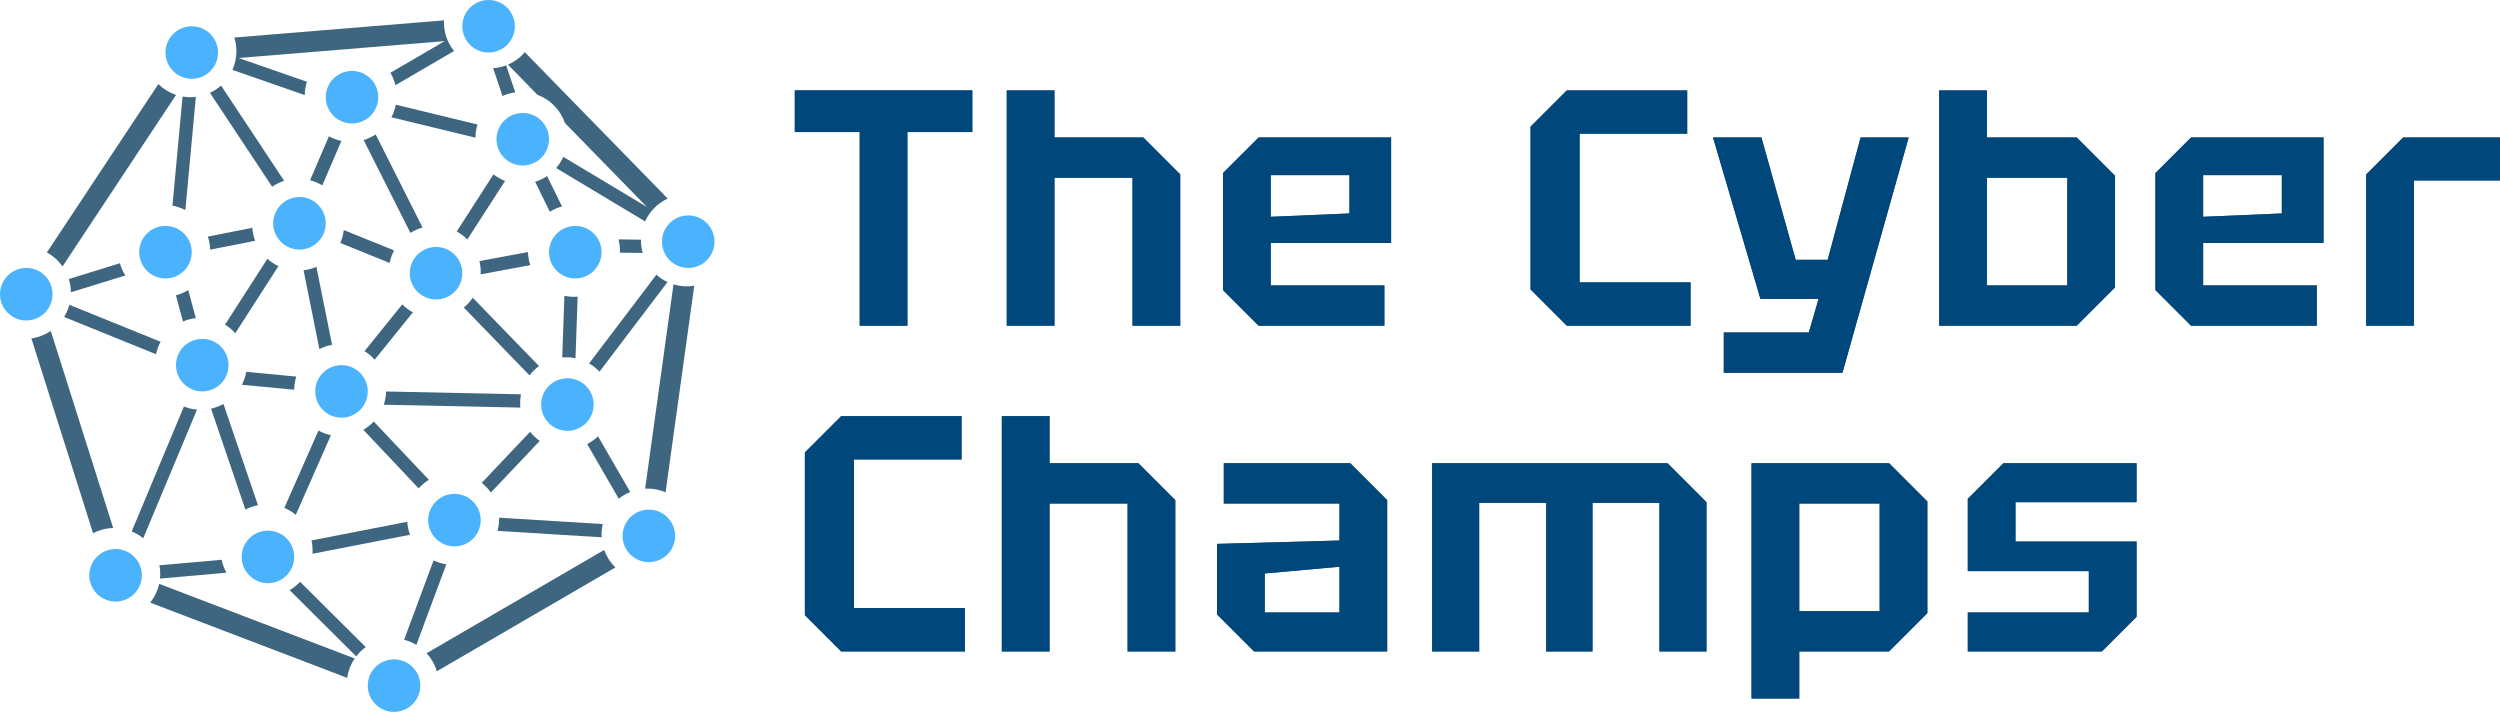 <svg width="250" height="72" viewBox="0 0 250 72" fill="none" xmlns="http://www.w3.org/2000/svg">
<path d="M21.803 5.254C21.803 6.705 20.627 7.881 19.176 7.881C17.726 7.881 16.549 6.705 16.549 5.254C16.549 3.803 17.726 2.627 19.176 2.627C20.627 2.627 21.803 3.803 21.803 5.254Z" fill="#4BB3FD"/>
<path d="M51.487 2.627C51.487 4.078 50.311 5.254 48.86 5.254C47.409 5.254 46.233 4.078 46.233 2.627C46.233 1.176 47.409 0 48.86 0C50.311 0 51.487 1.176 51.487 2.627Z" fill="#4BB3FD"/>
<path d="M71.451 24.167C71.451 25.618 70.275 26.794 68.825 26.794C67.374 26.794 66.198 25.618 66.198 24.167C66.198 22.717 67.374 21.541 68.825 21.541C70.275 21.541 71.451 22.717 71.451 24.167Z" fill="#4BB3FD"/>
<path d="M67.511 53.589C67.511 55.039 66.335 56.215 64.884 56.215C63.433 56.215 62.257 55.039 62.257 53.589C62.257 52.138 63.433 50.962 64.884 50.962C66.335 50.962 67.511 52.138 67.511 53.589Z" fill="#4BB3FD"/>
<path d="M42.03 68.562C42.03 70.013 40.854 71.189 39.403 71.189C37.953 71.189 36.776 70.013 36.776 68.562C36.776 67.111 37.953 65.935 39.403 65.935C40.854 65.935 42.03 67.111 42.03 68.562Z" fill="#4BB3FD"/>
<path d="M14.185 57.529C14.185 58.98 13.009 60.156 11.558 60.156C10.107 60.156 8.931 58.98 8.931 57.529C8.931 56.078 10.107 54.902 11.558 54.902C13.009 54.902 14.185 56.078 14.185 57.529Z" fill="#4BB3FD"/>
<path d="M5.254 29.421C5.254 30.872 4.078 32.048 2.627 32.048C1.176 32.048 0 30.872 0 29.421C0 27.97 1.176 26.794 2.627 26.794C4.078 26.794 5.254 27.97 5.254 29.421Z" fill="#4BB3FD"/>
<path d="M22.854 36.514C22.854 37.965 21.678 39.141 20.227 39.141C18.776 39.141 17.6 37.965 17.6 36.514C17.6 35.063 18.776 33.887 20.227 33.887C21.678 33.887 22.854 35.063 22.854 36.514Z" fill="#4BB3FD"/>
<path d="M32.574 22.329C32.574 23.779 31.397 24.956 29.947 24.956C28.496 24.956 27.32 23.779 27.32 22.329C27.32 20.878 28.496 19.702 29.947 19.702C31.397 19.702 32.574 20.878 32.574 22.329Z" fill="#4BB3FD"/>
<path d="M36.776 39.141C36.776 40.592 35.6 41.768 34.15 41.768C32.699 41.768 31.523 40.592 31.523 39.141C31.523 37.69 32.699 36.514 34.15 36.514C35.6 36.514 36.776 37.69 36.776 39.141Z" fill="#4BB3FD"/>
<path d="M46.233 27.32C46.233 28.77 45.057 29.947 43.606 29.947C42.156 29.947 40.98 28.77 40.98 27.32C40.98 25.869 42.156 24.693 43.606 24.693C45.057 24.693 46.233 25.869 46.233 27.32Z" fill="#4BB3FD"/>
<path d="M60.156 25.218C60.156 26.669 58.98 27.845 57.529 27.845C56.078 27.845 54.902 26.669 54.902 25.218C54.902 23.767 56.078 22.591 57.529 22.591C58.98 22.591 60.156 23.767 60.156 25.218Z" fill="#4BB3FD"/>
<path d="M54.902 13.922C54.902 15.373 53.726 16.549 52.275 16.549C50.824 16.549 49.648 15.373 49.648 13.922C49.648 12.472 50.824 11.296 52.275 11.296C53.726 11.296 54.902 12.472 54.902 13.922Z" fill="#4BB3FD"/>
<path d="M37.827 9.72C37.827 11.17 36.651 12.346 35.2 12.346C33.75 12.346 32.574 11.17 32.574 9.72C32.574 8.269 33.75 7.093 35.2 7.093C36.651 7.093 37.827 8.269 37.827 9.72Z" fill="#4BB3FD"/>
<path d="M19.176 25.218C19.176 26.669 18 27.845 16.549 27.845C15.099 27.845 13.922 26.669 13.922 25.218C13.922 23.767 15.099 22.591 16.549 22.591C18 22.591 19.176 23.767 19.176 25.218Z" fill="#4BB3FD"/>
<path d="M29.421 55.69C29.421 57.141 28.245 58.317 26.794 58.317C25.343 58.317 24.167 57.141 24.167 55.69C24.167 54.239 25.343 53.063 26.794 53.063C28.245 53.063 29.421 54.239 29.421 55.69Z" fill="#4BB3FD"/>
<path d="M59.368 40.454C59.368 41.905 58.192 43.081 56.741 43.081C55.29 43.081 54.114 41.905 54.114 40.454C54.114 39.003 55.29 37.827 56.741 37.827C58.192 37.827 59.368 39.003 59.368 40.454Z" fill="#4BB3FD"/>
<path d="M48.072 52.013C48.072 53.463 46.896 54.639 45.445 54.639C43.994 54.639 42.818 53.463 42.818 52.013C42.818 50.562 43.994 49.386 45.445 49.386C46.896 49.386 48.072 50.562 48.072 52.013Z" fill="#4BB3FD"/>
<path d="M45.401 5.104C44.771 4.318 44.395 3.319 44.395 2.233C44.395 2.167 44.396 2.101 44.399 2.035L23.434 3.751C23.569 4.184 23.642 4.645 23.642 5.122C23.642 5.788 23.5 6.421 23.245 6.993L30.473 9.507C30.481 9.044 30.557 8.597 30.692 8.177L23.855 5.799L44.467 4.112L39.043 7.275C39.266 7.659 39.436 8.078 39.542 8.521L45.401 5.104Z" fill="#3E6680"/>
<path d="M49.311 6.819L50.25 9.601C50.649 9.42 51.078 9.295 51.528 9.235L50.616 6.535C50.206 6.69 49.767 6.788 49.311 6.819Z" fill="#3E6680"/>
<path d="M50.796 6.462L53.74 9.479C55.029 9.956 56.046 10.996 56.493 12.299L64.695 20.702L56.333 15.687C56.148 16.095 55.905 16.471 55.615 16.805L64.506 22.137C64.962 21.131 65.77 20.32 66.772 19.858L52.485 5.221C52.028 5.755 51.451 6.183 50.796 6.462Z" fill="#3E6680"/>
<path d="M67.35 28.434C67.775 28.563 68.226 28.633 68.693 28.633C68.942 28.633 69.187 28.613 69.425 28.575L66.557 49.228C66.003 48.991 65.393 48.86 64.753 48.86C64.672 48.86 64.592 48.862 64.512 48.866L67.35 28.434Z" fill="#3E6680"/>
<path d="M65.639 27.472C65.97 27.766 66.344 28.014 66.75 28.203L59.951 37.166C59.647 36.844 59.296 36.565 58.91 36.342L65.639 27.472Z" fill="#3E6680"/>
<path d="M64.097 23.967C64.096 23.99 64.096 24.013 64.096 24.036C64.096 24.473 64.157 24.896 64.271 25.297L61.991 25.267C61.993 25.207 61.995 25.147 61.995 25.087C61.995 24.69 61.944 24.305 61.85 23.938L64.097 23.967Z" fill="#3E6680"/>
<path d="M56.203 20.646L54.709 17.607C54.343 17.853 53.941 18.048 53.512 18.181L54.983 21.174C55.357 20.943 55.767 20.763 56.203 20.646Z" fill="#3E6680"/>
<path d="M52.802 25.202L47.944 26.107C48.028 26.454 48.072 26.816 48.072 27.188C48.072 27.271 48.07 27.354 48.066 27.435L53.025 26.511C52.891 26.097 52.813 25.657 52.802 25.202Z" fill="#3E6680"/>
<path d="M56.439 29.584L56.224 35.742C56.351 35.731 56.48 35.726 56.609 35.726C56.932 35.726 57.247 35.759 57.55 35.822L57.764 29.669C57.643 29.679 57.521 29.684 57.398 29.684C57.069 29.684 56.748 29.649 56.439 29.584Z" fill="#3E6680"/>
<path d="M53.9 36.608L47.277 29.773C47.026 30.142 46.723 30.472 46.378 30.753L52.952 37.538C53.221 37.184 53.541 36.871 53.9 36.608Z" fill="#3E6680"/>
<path d="M52.099 39.432L38.613 39.149C38.599 39.61 38.518 40.054 38.378 40.472L52.033 40.759C52.019 40.615 52.013 40.47 52.013 40.323C52.013 40.018 52.042 39.72 52.099 39.432Z" fill="#3E6680"/>
<path d="M53.009 43.181L48.174 48.282C48.523 48.559 48.83 48.886 49.085 49.252L53.976 44.091C53.611 43.836 53.286 43.529 53.009 43.181Z" fill="#3E6680"/>
<path d="M58.718 44.409L61.876 49.871C62.22 49.595 62.605 49.367 63.02 49.198L59.802 43.631C59.482 43.94 59.117 44.203 58.718 44.409Z" fill="#3E6680"/>
<path d="M60.276 52.407L49.91 51.768C49.91 51.806 49.911 51.843 49.911 51.881C49.911 52.299 49.855 52.704 49.751 53.089L60.164 53.73C60.158 53.64 60.156 53.549 60.156 53.457C60.156 53.096 60.197 52.744 60.276 52.407Z" fill="#3E6680"/>
<path d="M60.419 54.993L42.659 65.322C43.127 65.832 43.481 66.447 43.682 67.128L61.538 56.743C61.042 56.258 60.655 55.661 60.419 54.993Z" fill="#3E6680"/>
<path d="M41.636 64.487C41.259 64.26 40.847 64.087 40.409 63.975L43.358 56.043C43.755 56.229 44.183 56.361 44.632 56.428L41.636 64.487Z" fill="#3E6680"/>
<path d="M40.726 52.176C40.755 52.63 40.85 53.067 41.001 53.476L31.247 55.376C31.256 55.263 31.26 55.149 31.26 55.033C31.26 54.693 31.223 54.361 31.153 54.042L40.726 52.176Z" fill="#3E6680"/>
<path d="M42.883 47.979C42.504 48.215 42.162 48.505 41.868 48.838L36.333 42.982C36.72 42.756 37.071 42.475 37.375 42.151L42.883 47.979Z" fill="#3E6680"/>
<path d="M31.844 43.061C32.231 43.269 32.652 43.423 33.096 43.514L29.58 51.48C29.236 51.197 28.85 50.964 28.433 50.789L31.844 43.061Z" fill="#3E6680"/>
<path d="M29.623 37.658C29.495 38.074 29.425 38.515 29.421 38.972L24.189 38.478C24.394 38.078 24.542 37.643 24.623 37.185L29.623 37.658Z" fill="#3E6680"/>
<path d="M33.208 34.483C32.76 34.563 32.333 34.708 31.939 34.908L30.355 27.026C30.807 26.973 31.238 26.855 31.64 26.68L33.208 34.483Z" fill="#3E6680"/>
<path d="M37.467 35.97C37.173 35.637 36.832 35.347 36.455 35.11L40.224 30.439C40.538 30.753 40.897 31.021 41.29 31.234L37.467 35.97Z" fill="#3E6680"/>
<path d="M39.409 25.042C39.203 25.43 39.052 25.851 38.965 26.295L34.03 24.298C34.206 23.895 34.326 23.461 34.38 23.007L39.409 25.042Z" fill="#3E6680"/>
<path d="M42.258 22.754C41.823 22.873 41.414 23.055 41.041 23.288L36.361 14.001C36.793 13.875 37.199 13.687 37.568 13.447L42.258 22.754Z" fill="#3E6680"/>
<path d="M46.735 23.947C46.422 23.632 46.063 23.362 45.67 23.148L49.347 17.44C49.697 17.709 50.088 17.929 50.508 18.089L46.735 23.947Z" fill="#3E6680"/>
<path d="M47.745 12.451C47.618 12.868 47.549 13.311 47.547 13.769L39.138 11.729C39.344 11.339 39.495 10.916 39.582 10.47L47.745 12.451Z" fill="#3E6680"/>
<path d="M32.889 13.636C33.275 13.845 33.695 14 34.139 14.091L32.227 18.545C31.853 18.314 31.443 18.136 31.008 18.019L32.889 13.636Z" fill="#3E6680"/>
<path d="M28.415 18.08L22.105 8.553C21.775 8.848 21.402 9.095 20.997 9.286L27.213 18.67C27.579 18.418 27.983 18.218 28.415 18.08Z" fill="#3E6680"/>
<path d="M25.229 22.778L20.789 23.659C20.924 24.073 21.002 24.512 21.014 24.968L25.51 24.076C25.357 23.668 25.26 23.232 25.229 22.778Z" fill="#3E6680"/>
<path d="M26.739 25.876L22.502 32.465C22.885 32.7 23.231 32.991 23.528 33.324L27.843 26.614C27.439 26.422 27.068 26.172 26.739 25.876Z" fill="#3E6680"/>
<path d="M19.581 31.814L18.824 29.005C18.446 29.238 18.031 29.417 17.591 29.533L18.297 32.151C18.699 31.98 19.13 31.864 19.581 31.814Z" fill="#3E6680"/>
<path d="M16.061 34.177L6.937 30.48C6.821 30.915 6.642 31.325 6.411 31.699L15.599 35.423C15.693 34.981 15.85 34.562 16.061 34.177Z" fill="#3E6680"/>
<path d="M18.392 40.653L13.17 53.143C13.589 53.314 13.977 53.546 14.323 53.827L19.702 40.963C19.243 40.924 18.803 40.817 18.392 40.653Z" fill="#3E6680"/>
<path d="M21.105 40.868L24.54 50.955C24.929 50.752 25.35 50.603 25.794 50.518L22.345 40.392C21.962 40.608 21.546 40.77 21.105 40.868Z" fill="#3E6680"/>
<path d="M22.163 55.977L15.942 56.529C15.996 56.811 16.024 57.101 16.024 57.398C16.024 57.553 16.016 57.706 16.001 57.857L22.644 57.268C22.423 56.87 22.259 56.436 22.163 55.977Z" fill="#3E6680"/>
<path d="M28.963 59.015L35.622 65.636C35.892 65.283 36.213 64.97 36.573 64.709L30.011 58.184C29.704 58.509 29.352 58.79 28.963 59.015Z" fill="#3E6680"/>
<path d="M35.468 65.849C35.082 66.416 34.82 67.074 34.72 67.785L15.021 60.265C15.452 59.725 15.764 59.085 15.918 58.386L35.468 65.849Z" fill="#3E6680"/>
<path d="M11.319 52.802C10.594 52.818 9.911 53.003 9.306 53.318L3.138 33.842C3.85 33.743 4.509 33.48 5.078 33.094L11.319 52.802Z" fill="#3E6680"/>
<path d="M6.253 26.64C5.845 26.064 5.309 25.585 4.686 25.247L15.833 8.411C16.329 8.896 16.934 9.269 17.608 9.49L6.253 26.64Z" fill="#3E6680"/>
<path d="M7.092 29.226C7.086 28.765 7.012 28.321 6.879 27.902L11.99 26.325C12.111 26.762 12.296 27.172 12.534 27.546L7.092 29.226Z" fill="#3E6680"/>
<path d="M18.536 21.006C18.136 20.798 17.702 20.647 17.244 20.564L18.257 9.652C18.513 9.696 18.776 9.719 19.045 9.719C19.228 9.719 19.409 9.709 19.587 9.688L18.536 21.006Z" fill="#3E6680"/>
<path d="M85.969 32.574V13.206H79.479V9.037H97.233V13.206H90.743V32.574H85.969Z" fill="#3E6680"/>
<path d="M85.969 32.574V13.206H79.479V9.037H97.233V13.206H90.743V32.574H85.969Z" fill="#00487C"/>
<path d="M100.675 32.574V9.037H105.449V13.744H114.326L118.025 17.443V32.574H113.25V17.779H105.449V32.574H100.675Z" fill="#3E6680"/>
<path d="M100.675 32.574V9.037H105.449V13.744H114.326L118.025 17.443V32.574H113.25V17.779H105.449V32.574H100.675Z" fill="#00487C"/>
<path d="M122.299 29.009V17.308L125.863 13.744H139.111V24.302H127.074V28.539H138.439V32.574H125.863L122.299 29.009ZM127.074 21.679L134.942 21.343V17.51H127.074V21.679Z" fill="#3E6680"/>
<path d="M122.299 29.009V17.308L125.863 13.744H139.111V24.302H127.074V28.539H138.439V32.574H125.863L122.299 29.009ZM127.074 21.679L134.942 21.343V17.51H127.074V21.679Z" fill="#00487C"/>
<path d="M153.052 28.942V12.668L156.683 9.037H168.721V13.374H157.961V28.236H169.057V32.574H156.683L153.052 28.942Z" fill="#3E6680"/>
<path d="M153.052 28.942V12.668L156.683 9.037H168.721V13.374H157.961V28.236H169.057V32.574H156.683L153.052 28.942Z" fill="#00487C"/>
<path d="M172.376 37.281V33.246H180.883L181.858 29.884H176.041L171.3 13.744H176.142L179.572 25.983H182.766L186.061 13.744H190.869L184.245 37.281H172.376Z" fill="#3E6680"/>
<path d="M172.376 37.281V33.246H180.883L181.858 29.884H176.041L171.3 13.744H176.142L179.572 25.983H182.766L186.061 13.744H190.869L184.245 37.281H172.376Z" fill="#00487C"/>
<path d="M193.916 32.574V9.037H198.691V13.744H207.668L211.502 17.577V28.74L207.668 32.574H193.916ZM198.691 28.539H206.727V17.779H198.691V28.539Z" fill="#3E6680"/>
<path d="M193.916 32.574V9.037H198.691V13.744H207.668L211.502 17.577V28.74L207.668 32.574H193.916ZM198.691 28.539H206.727V17.779H198.691V28.539Z" fill="#00487C"/>
<path d="M215.54 29.009V17.308L219.105 13.744H232.353V24.302H220.315V28.539H231.68V32.574H219.105L215.54 29.009ZM220.315 21.679L228.183 21.343V17.51H220.315V21.679Z" fill="#3E6680"/>
<path d="M215.54 29.009V17.308L219.105 13.744H232.353V24.302H220.315V28.539H231.68V32.574H219.105L215.54 29.009ZM220.315 21.679L228.183 21.343V17.51H220.315V21.679Z" fill="#00487C"/>
<path d="M236.618 32.574V17.443L240.316 13.744H250V18.048H241.392V32.574H236.618Z" fill="#3E6680"/>
<path d="M236.618 32.574V17.443L240.316 13.744H250V18.048H241.392V32.574H236.618Z" fill="#00487C"/>
<path d="M80.488 61.516V45.241L84.119 41.61H96.157V45.947H85.397V60.809H96.493V65.147H84.119L80.488 61.516Z" fill="#3E6680"/>
<path d="M80.488 61.516V45.241L84.119 41.61H96.157V45.947H85.397V60.809H96.493V65.147H84.119L80.488 61.516Z" fill="#00487C"/>
<path d="M100.182 65.147V41.61H104.957V46.317H113.833L117.532 50.016V65.147H112.758V50.352H104.957V65.147H100.182Z" fill="#3E6680"/>
<path d="M100.182 65.147V41.61H104.957V46.317H113.833L117.532 50.016V65.147H112.758V50.352H104.957V65.147H100.182Z" fill="#00487C"/>
<path d="M121.705 61.448V54.387L133.945 54.051V50.352H122.378V46.317H135.021L138.719 50.016V65.147H125.404L121.705 61.448ZM126.48 57.346V61.246H133.945V56.674L126.48 57.346Z" fill="#3E6680"/>
<path d="M121.705 61.448V54.387L133.945 54.051V50.352H122.378V46.317H135.021L138.719 50.016V65.147H125.404L121.705 61.448ZM126.48 57.346V61.246H133.945V56.674L126.48 57.346Z" fill="#00487C"/>
<path d="M143.212 46.317H166.749L170.649 50.218V65.147H165.942V50.285H159.251V65.147H154.61V50.285H147.919V65.147H143.212V46.317Z" fill="#3E6680"/>
<path d="M143.212 46.317H166.749L170.649 50.218V65.147H165.942V50.285H159.251V65.147H154.61V50.285H147.919V65.147H143.212V46.317Z" fill="#00487C"/>
<path d="M175.152 69.854V46.317H188.905L192.738 50.151V61.314L188.905 65.147H179.927V69.854H175.152ZM187.963 50.352H179.927V61.112H187.963V50.352Z" fill="#3E6680"/>
<path d="M175.152 69.854V46.317H188.905L192.738 50.151V61.314L188.905 65.147H179.927V69.854H175.152ZM187.963 50.352H179.927V61.112H187.963V50.352Z" fill="#00487C"/>
<path d="M196.777 65.147V61.246H208.881V57.111H196.777V49.882L200.341 46.317H213.656V50.218H201.551V54.152H213.656V61.684L210.193 65.147H196.777Z" fill="#3E6680"/>
<path d="M196.777 65.147V61.246H208.881V57.111H196.777V49.882L200.341 46.317H213.656V50.218H201.551V54.152H213.656V61.684L210.193 65.147H196.777Z" fill="#00487C"/>
</svg>
